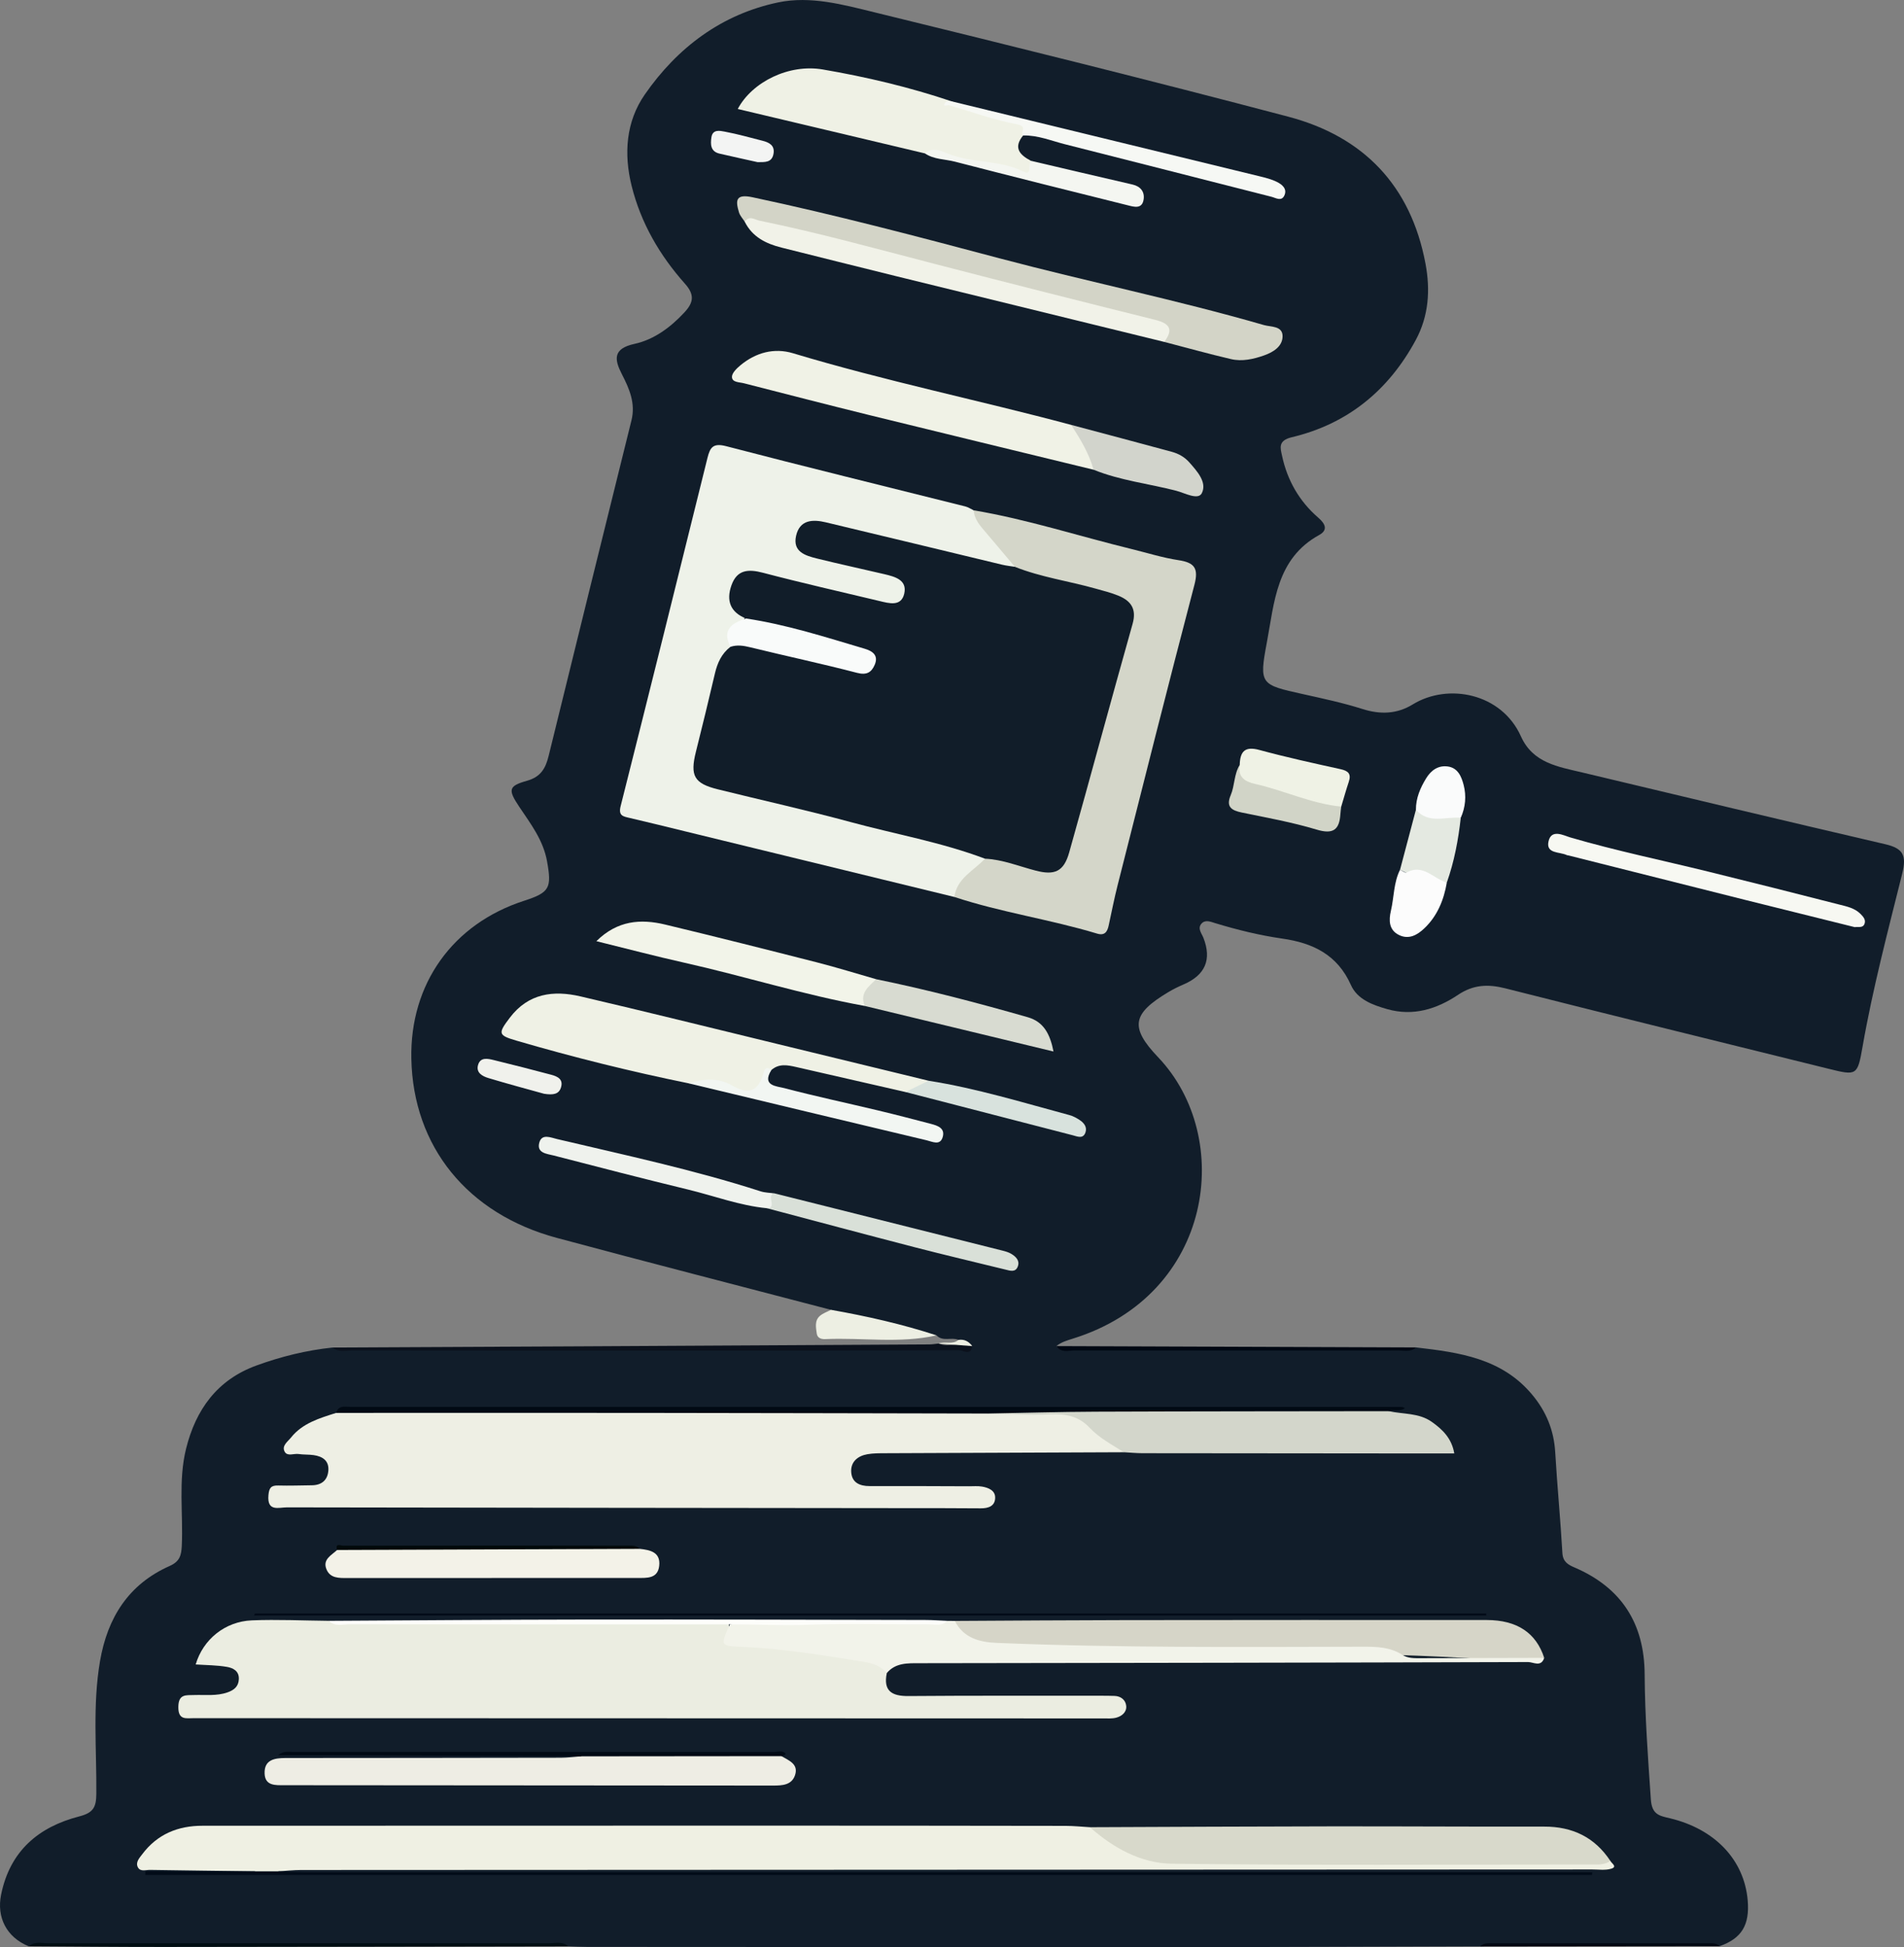 <?xml version="1.0" encoding="UTF-8"?>
<svg id="Layer_2" data-name="Layer 2" xmlns="http://www.w3.org/2000/svg" viewBox="0 0 506.493 517.865">
  <rect x="0" y="0" width="506.493" height="517.865" fill="#808080" stroke="none"/>
  <g id="Layer_1-2" data-name="Layer 1">
    <g>
      <path d="m376.701,358.372c11.44,1.333,22.761,2.849,30.859,12.537,3.761,4.499,5.808,9.493,6.152,15.357.524,8.935,1.399,17.849,1.908,26.785.135,2.362,1.549,3.125,3.224,3.844,12.476,5.359,18.576,14.867,18.658,28.385.068,11.126.883,22.209,1.649,33.306.283,4.098,2.328,4.362,5.06,5.014,11.991,2.861,19.764,11.065,20.699,21.783.575,6.596-1.59,10.159-7.425,12.22-21.254-.424-42.508-.551-63.761.066-25.892.068-51.784.186-77.676.193-53.287.016-106.575-.026-159.862-.052-1.656-.001-3.312-.095-4.967-.146-1.272-.55-2.615-.335-3.929-.335-45.243-.011-90.486-.011-135.729-0-1.315 0-2.657-.204-3.933.32-5.919-2.417-8.546-7.715-7.343-13.688,2.345-11.638,9.945-18.063,20.82-20.862,3.721-.958,4.489-2.447,4.52-5.996.101-11.77-1.03-23.581.984-35.307,1.982-11.543,7.589-20.455,18.535-25.305,2.673-1.184,3.1-2.832,3.216-5.375.392-8.593-.969-17.288,1.13-25.776,2.576-10.413,8.267-18.346,18.705-22.152,6.556-2.39,13.298-4.055,20.254-4.788,1.788.586,3.631.297,5.446.298,37.408.019,74.821.321,112.224-.127,16.443-.197,32.895.009,49.279-.545,1.136-.846-.258-1.118-.424-1.661-1.865-.798-4.172.553-5.841-1.2-8.435-.55-16.473-3.069-24.633-4.977-1.282-.3-2.572-.69-3.445-1.815-24.306-6.365-48.644-12.607-72.907-19.129-23.825-6.404-38.239-24.312-38.724-47.617-.414-19.932,10.994-35.919,30.012-42.059,6.83-2.205,7.35-3.43,6.09-10.475-1.012-5.657-4.346-9.955-7.377-14.488-3.049-4.559-2.935-5.555,2.057-6.955,3.633-1.019,4.929-3.293,5.733-6.575,7.3-29.766,14.66-59.518,22.038-89.265,1.131-4.558-.551-8.406-2.556-12.309-1.969-3.831-2.486-6.771,3.356-8.04,5.174-1.124,9.574-4.369,13.29-8.376,2.466-2.659,2.753-4.701.132-7.643-6.696-7.517-11.705-16.106-14.163-25.955-2.131-8.539-1.534-17.121,3.489-24.354,8.678-12.495,20.45-21.364,35.537-24.508,8.539-1.779,17.232.61,25.537,2.642,36.765,8.993,73.503,18.116,110.099,27.765,20.023,5.28,32.611,18.34,36.507,39.097,1.321,7.04.853,13.907-2.583,20.288-7.217,13.403-18.151,22.351-32.998,25.874-3.772.895-2.995,2.963-2.573,4.948,1.383,6.502,4.575,12.079,9.635,16.453,1.84,1.59,2.672,3.257.226,4.603-11.402,6.274-11.907,17.939-13.913,28.588-2.107,11.187-1.655,11.223,9.596,13.725,5.321,1.183,10.676,2.322,15.862,3.966,4.755,1.507,9.165,1.345,13.36-1.228,9.349-5.732,23.597-3.034,28.775,8.502,3.194,7.115,9.907,8.073,16.29,9.597,26.873,6.415,53.744,12.844,80.655,19.094,4.766,1.107,5.68,2.995,4.474,7.844-3.793,15.245-7.824,30.449-10.533,45.954-1.363,7.798-1.541,7.781-9.165,5.893-28.639-7.091-57.295-14.114-85.891-21.37-4.629-1.174-8.514-.974-12.565,1.734-5.664,3.787-11.913,5.759-18.82,3.804-3.904-1.105-7.961-2.582-9.672-6.418-3.601-8.072-10.118-11.183-18.255-12.347-6.04-.865-11.967-2.323-17.813-4.097-1.234-.374-2.707-1.056-3.736.174-1.051,1.257.115,2.564.564,3.712q3.397,8.687-5.311,12.418c-1.363.586-2.708,1.246-3.981,2.006-9.633,5.75-10.386,9.338-2.746,17.356,20.288,21.291,14.83,63.131-22.642,74.814-1.604.5-3.141.934-4.442,2.008.91,1.064,2.151.674,3.26.675,30.0.019,59.999.018,89.999.015.83-0,1.658.008,2.439-.339Z" fill="#111d2a" stroke-width="0"/>
      <path d="m258.641,358.024c-.382,2.684-2.434,1.081-3.478,1.086-27.073.118-54.146.093-81.22.092-26.741-.001-53.482.01-80.223-.028-1.767-.003-3.678.579-5.27-.775,21.898-.105,43.796-.202,65.694-.316,31.024-.161,62.049-.332,93.073-.511.821-.005,1.641-.152,2.461-.233,2.915,1.179,6.062-.683,8.962.685Z" fill="#0b111c" stroke-width="0"/>
      <path d="m221.056,348.372c9.5,1.682,18.896,3.793,28.078,6.792-9.815,2.211-19.762.553-29.638.999-1.051.047-2.071-.301-2.23-1.493-.216-1.617-.613-3.407.816-4.665.828-.729,1.972-1.1,2.974-1.632Z" fill="#edefe3" stroke-width="0"/>
      <path d="m7.628,517.648c1.586-1.374,3.5-.779,5.265-.781,44.356-.034,88.713-.035,133.069-.002,1.763.001,3.681-.597,5.257.799-35.901.057-71.801.133-107.702.159-11.963.009-23.926-.113-35.889-.175Z" fill="#000d12" stroke-width="0"/>
      <path d="m376.701,358.372c-1.403,1.304-3.145.796-4.745.798-28.643.031-57.286.037-85.929-.01-1.704-.003-3.706.778-5.024-1.139,31.899.117,63.798.234,95.697.351Z" fill="#000712" stroke-width="0"/>
      <path d="m393.725,517.669c.925-.935,2.118-.805,3.269-.806,19.234-.007,38.467-.008,57.701-.013,1.002-0,1.998-.008,2.791.753-21.254.022-42.507.044-63.761.066Z" fill="#010711" stroke-width="0"/>
      <path d="m258.641,358.024c-2.987-.228-5.974-.457-8.961-.685,1.705-.649,3.717.365,5.295-.975,1.58-.237,2.753.425,3.666,1.66Z" fill="#edefe3" stroke-width="0"/>
      <path d="m235.903,444.976c-.976,4.77,1.315,6.154,5.758,6.119,16.952-.136,33.905-.073,50.858-.082,1.329-.001,2.66-.002,3.988.048,1.73.065,2.94,1.124,3.085,2.676.153,1.637-1.165,2.727-2.688,3.118-1.1.283-2.307.19-3.467.19-80.609-.019-161.219-.045-241.828-.069-2.1-.001-4.215.599-4.169-3.006.044-3.479,2.048-3.073,4.214-3.144,2.973-.097,5.987.315,8.896-.716,1.706-.604,2.9-1.539,2.987-3.512.097-2.209-1.598-2.984-3.139-3.253-2.729-.477-5.544-.462-8.344-.654,1.948-6.622,7.766-11.44,14.965-11.728,6.792-.271,13.608.06,20.413.125,1.569.826,3.264.436,4.896.437,33.552.018,67.103.033,100.644.008.328.017.902.087.9.198-.085,5.722,4.121,4.922,7.704,5.135,9.548.569,18.945,2.304,28.381,3.74,2.735.416,5.177,1.26,5.945,4.368Z" fill="#ebede1" stroke-width="0"/>
      <path d="m298.964,386.248c-21.103.084-42.205.163-63.308.262-1.656.008-3.342-.016-4.959.275-2.542.458-4.421,2.017-4.266,4.704.161,2.787,2.196,3.773,4.902,3.763,8.81-.033,17.621.024,26.432.05,1.163.004,2.351-.112,3.483.084,1.688.293,3.501,1.011,3.481,2.949-.024,2.241-1.785,2.851-3.866,2.832-6.815-.06-13.631-.045-20.447-.052-54.692-.059-109.385-.109-164.077-.203-2.191-.004-5.316,1.237-4.932-3.219.165-1.918.66-2.647,2.593-2.594,2.989.082,5.983-.028,8.975-.061,2.551-.028,4.137-1.325,4.366-3.834.247-2.705-1.532-3.857-3.931-4.191-1.312-.183-2.662-.095-3.971-.287-1.258-.185-2.973.689-3.695-.589-.898-1.59.781-2.681,1.655-3.778,3.077-3.862,7.599-5.158,12.038-6.574,2.218-1.011,4.575-.605,6.872-.606,55.217-.024,110.435-.018,165.646-.019,3.946.002,7.997.566,11.831-.107,10.021-1.76,17.331,3,24.269,9.088.64.562,1.149,1.169.91,2.105Z" fill="#eeefe4" stroke-width="0"/>
      <path d="m253.871,238.565c-23.806-5.802-47.611-11.605-71.418-17.406-4.989-1.216-9.971-2.458-14.973-3.617-1.747-.405-3.026-.58-2.379-3.141,7.783-30.854,15.453-61.736,23.099-92.625.702-2.837,1.526-4.004,5.003-3.097,21.154,5.517,42.394,10.699,63.599,16.02.773.194,1.473.678,2.207,1.027,3.207,3.78,6.69,7.333,9.584,11.369.851,1.186,2.745,2.336.895,4.181-1.651.735-3.246.242-4.861-.178-13.981-3.63-28.145-6.493-42.132-10.104-3.111-.803-7.611-2.426-8.629,1.761-1.119,4.602,4.097,4.184,6.945,5.118,4.41,1.447,9.076,1.988,13.556,3.245,1.602.449,3.225.85,4.622,1.794,1.888,1.277,3.443,2.87,2.603,5.357-.857,2.535-2.922,3.481-5.513,3.303-1.664-.114-3.262-.605-4.874-.995-8.714-2.11-17.355-4.524-26.122-6.405-2.801-.601-5.952-2.048-8.267,1.087-2.451,3.319-.134,5.905,1.541,8.546-1.111,2.935-4.531,4.893-3.676,8.673-4.839,9.275-6.014,19.619-8.547,29.556-.935,3.669,1.64,5.488,4.779,6.416,6.53,1.931,13.143,3.581,19.793,5.019,15.264,3.301,30.231,7.764,45.404,11.413,2.095.504,4.226.997,5.731,2.752.284.415.64,1.051.383,1.361-2.704,3.258-5.525,6.415-8.351,9.568Z" fill="#eef2e9" stroke-width="0"/>
      <path d="m67.768,497.709c-9.281-.121-18.562-.23-27.842-.379-1.103-.018-2.544.541-3.21-.62-.786-1.371.392-2.575,1.142-3.572,3.986-5.3,9.471-7.548,15.991-7.549,49.646-.011,99.292-.032,148.938-.033,26.899-0,53.797.025,80.696.067,2.149.003,4.297.232,6.446.356,5.619,2.408,11.158,5.001,16.858,7.228,2.882,1.126,5.828,1.129,8.807,1.129,35.468.007,70.937.006,106.405.006,2.146,0,4.319-.229,6.388.61.385.693,1.96,1.565.172,2.081-1.542.444-3.295.183-4.954.184-114.513.045-229.026.084-343.539.142-1.976.001-3.952.229-5.928.35-2.123,1.058-4.245,1.057-6.368 0Z" fill="#eff0e3" stroke-width="0"/>
      <path d="m269.967,150.756c-2.87-3.404-5.727-6.82-8.617-10.208-1.205-1.413-2.183-2.912-2.342-4.822,14.24,2.388,27.966,6.874,41.955,10.288,4.183,1.021,8.321,2.336,12.561,2.977,4.237.64,5.359,2.159,4.214,6.525-6.978,26.615-13.687,53.301-20.449,79.973-.897,3.537-1.591,7.125-2.372,10.691-.367,1.674-1.067,2.737-3.081,2.127-12.516-3.788-25.532-5.635-37.967-9.744.676-5.028,5.186-6.984,8.152-10.177,4.078-2.202,7.739.362,11.463,1.2,6.966,1.567,8.427,1.03,10.419-5.87,5.29-18.322,10.281-36.729,15.339-55.116,1.74-6.325.575-8.242-5.864-10.107-6.212-1.8-12.546-3.152-18.79-4.836-1.759-.474-4.123-.295-4.622-2.902Z" fill="#d4d6c9" stroke-width="0"/>
      <path d="m428.387,494.951c-1.615,1.13-3.463.948-5.282.947-37.146-.004-74.295.257-111.435-.214-8.079-.103-15.513-4.168-21.741-9.707,21.378-.08,42.756-.2,64.134-.227,18.9-.023,37.8.107,56.7.068,7.528-.015,13.446,2.812,17.623,9.131Z" fill="#d8d9cb" stroke-width="0"/>
      <path d="m240.86,290.439c-9.684-2.212-19.37-4.416-29.05-6.641-2.299-.529-4.565-.974-6.587.771-.659.176-1.191.501-1.483,1.16-2.778,6.267-2.77,6.237-9.448,3.904-3.577-1.249-7.263-1.876-11.072-1.497-15.431-3.141-30.7-6.936-45.814-11.351-4.944-1.444-4.978-1.902-1.778-6.121,4.918-6.485,11.599-7.329,18.779-5.657,17.443,4.062,34.824,8.389,52.229,12.615,13.461,3.268,26.919,6.546,40.378,9.82-1.016,3.123-3.454,3.329-6.153,2.998Z" fill="#eff1e5" stroke-width="0"/>
      <path d="m254.005,431.115c15.109-.075,30.217-.198,45.326-.217,32.057-.04,64.115-.046,96.172-.022,8.068.006,13.137,3.426,15.283,10.066-4.722,1.247-9.572.789-14.283.459-34.563-2.424-69.177-1.424-103.766-2.005-8.917-.15-17.838-1.184-26.797-.862-3.612.13-6.845-1.181-9.831-3.061-1.522-.958-3.187-2.05-2.104-4.358Z" fill="#d6d5c8" stroke-width="0"/>
      <path d="m254.005,431.115c2.287,4.573,6.674,5.653,11.044,5.835,32.471,1.352,64.965,1.092,97.454,1.025,3.707-.008,7.296.062,10.538,2.16,1.469.95,3.164.894,4.832.89,10.971-.028,21.942-.055,32.912-.083-.824,2.562-2.899,1.107-4.273,1.111-53.965.166-107.931.236-161.896.308-3.177.004-6.376-.148-8.714,2.614-2.221-2.592-5.286-2.867-8.41-3.363-9.697-1.54-19.394-3.101-29.207-3.547-6.765-.308-6.775-.1-4.129-6.029,5.87-1.247,11.802-.178,17.705-.375,11.744-.391,23.51-.098,35.267-.136,1.627-.005,3.316.392,4.88-.43.665.006,1.33.013,1.995.019Z" fill="#f2f3ea" stroke-width="0"/>
      <path d="m207.892,467.075c1.94,1.169,4.577,2.074,3.605,5.042-.872,2.662-3.401,2.787-5.819,2.785-43.359-.035-86.718-.055-130.078-.094-2.324-.002-5.091.199-5.209-3.107-.131-3.657,2.613-4.117,5.493-4.119,24.421-.017,48.841-.031,73.262-.077,1.805-.003,3.609-.248,5.413-.381.773-.883,1.821-.647,2.787-.648,15.91-.013,31.819-.012,47.729-.001.971.001,2.01-.212,2.818.601Z" fill="#eeede4" stroke-width="0"/>
      <path d="m298.964,386.248c-3.177-2.024-6.54-3.772-9.171-6.575-2.775-2.955-6.201-3.679-10.222-3.497-5.616.255-11.26-.118-16.892-.222.795-1.952,2.528-1.249,3.889-1.25,33.364-.037,66.728-.032,100.092-.021.969 0,2.017-.226,2.799.641,3.825.858,7.967.409,11.411,2.841,2.9,2.047,5.318,4.413,5.993,8.408-3.191,0-6.226.002-9.26-0-24.563-.018-49.127-.032-73.69-.067-1.65-.002-3.299-.168-4.948-.258Z" fill="#d3d6cb" stroke-width="0"/>
      <path d="m272.173,36.028c-2.708,3.29-.884,5.188,2.07,6.738.873,3.549.123,4.376-3.356,3.337-6.738-2.013-13.823-2.564-20.473-4.978-1.309-.475-2.876-.599-4.358-.321-16.579-3.934-33.157-7.869-49.806-11.82,3.837-7.212,13.636-12.047,22.608-10.51,11.588,1.986,23.045,4.699,34.218,8.458,5.743,2.858,12.081,3.814,18.171,5.517,3.179.889,2.003,2.035.926,3.578Z" fill="#eff1e5" stroke-width="0"/>
      <path d="m198.104,58.964c-.521-.823-1.255-1.583-1.525-2.481-.967-3.211-.89-4.972,3.624-4.015,22.063,4.678,43.847,10.439,65.633,16.223,23.384,6.209,47.117,11.04,70.371,17.761,1.887.545,5.027.158,4.98,3.037-.044,2.676-2.498,4.184-4.926,5.039-2.837.999-5.836,1.674-8.806.98-5.947-1.39-11.834-3.032-17.747-4.57-.27-2.847-1.761-4.202-4.642-4.888-27.73-6.607-55.229-14.11-82.771-21.447-8-2.131-16.231-3.307-24.19-5.638Z" fill="#d3d4c7" stroke-width="0"/>
      <path d="m290.908,124.931c-19.936-4.852-39.88-9.666-59.803-14.569-11.093-2.73-22.153-5.6-33.221-8.43-1.215-.311-3.134-.195-3.173-1.676-.027-1.022,1.262-2.278,2.243-3.093,4.094-3.404,8.977-4.724,13.99-3.214,24.414,7.356,49.396,12.475,74.003,19.055,3.954,2.993,6.543,6.668,5.961,11.928Z" fill="#f0f2e6" stroke-width="0"/>
      <path d="m170.186,411.949c2.802.296,5.589.88,5.17,4.537-.391,3.411-3.265,3.198-5.778,3.198-25.722.006-51.444-.006-77.166.019-2.224.002-4.553.103-5.556-2.3-1.108-2.654,1.302-3.741,2.821-5.154.942-1.004,2.175-.643,3.295-.644,24.925-.018,49.85-.017,74.776-.014.832 0,1.663-.012,2.439.357Z" fill="#f3f2e8" stroke-width="0"/>
      <path d="m198.104,58.964c1.234-1.742,2.601-.55,4.003-.262,15.713,3.221,31.16,7.505,46.675,11.526,19.494,5.052,39.017,9.992,58.559,14.852,3.866.961,4.857,2.577,2.367,5.857-23.806-5.833-47.616-11.653-71.418-17.505-10.14-2.493-20.263-5.05-30.394-7.58-4.15-1.036-7.767-2.832-9.792-6.889Z" fill="#f1f2e8" stroke-width="0"/>
      <path d="m230.048,267.552c-16.283-2.95-32.078-7.941-48.206-11.547-7.56-1.69-15.054-3.678-23.195-5.682,5.576-5.523,11.772-5.983,18.275-4.423,13.497,3.237,26.957,6.633,40.405,10.066,5.282,1.348,10.493,2.972,15.736,4.47-.422,2.62-2.135,4.692-3.016,7.117Z" fill="#f2f4e9" stroke-width="0"/>
      <path d="m369.458,375.325c-26.001.039-52.002.036-78.002.138-9.593.038-19.185.321-28.778.492-30.698-.058-61.396-.136-92.094-.167-27.05-.028-54.099-.003-81.149-.001.549-2.071,2.253-1.607,3.672-1.607,93.216-.006,186.431.003,279.647.021.313 0.0.626.17 1.0.278-1.302,1.122-2.945.263-4.296.846Z" fill="#010a14" stroke-width="0"/>
      <path d="m493.395,246.592c-9.776-2.429-19.582-4.848-29.379-7.304-15.58-3.907-31.154-7.839-46.731-11.758-.161-.04-.343-.028-.487-.098-1.889-.92-5.565-.312-4.88-3.597.727-3.487,4.039-1.62,5.856-1.09,12.085,3.527,24.405,6.063,36.613,9.067,11.577,2.848,23.138,5.759,34.687,8.722,2.058.528,4.253.926,5.855,2.543.699.705,1.458,1.531,1.072,2.603-.442,1.228-1.635.753-2.606.911Z" fill="#f7f8f2" stroke-width="0"/>
      <path d="m67.768,497.709c2.123-0,4.246-0,6.368-0,2.321.093,4.641.268,6.962.269,112.396.012,224.792.01,337.188.009,1.749-0,3.498,0,5.247,0-.007.228-.014.457-.021.685H38.654c-.003-.321-.005-.642-.008-.962h29.122Z" fill="#010b18" stroke-width="0"/>
      <path d="m230.048,267.552c-1.462-3.418,1.04-5.156,3.016-7.117,13.599,2.781,27.014,6.299,40.352,10.118,4.194,1.201,5.911,4.432,6.832,9.117-16.993-4.102-33.597-8.11-50.2-12.119Z" fill="#d8dbd1" stroke-width="0"/>
      <path d="m272.173,36.028c-.918-.695,1.297-2.393-1.518-2.936-6.192-1.195-12.204-3.326-18.269-5.143-.192-.058-2.168.693-.74-.857.245-.266.942-.116,1.43-.158,27.315,6.643,54.632,13.28,81.943,19.942,1.603.391,3.251.796,4.709,1.531,1.31.661,2.728,1.789,1.958,3.534-.767,1.741-2.28.693-3.473.39-18.307-4.649-36.605-9.338-54.917-13.965-3.672-.928-7.232-2.433-11.123-2.336Z" fill="#f6f8f4" stroke-width="0"/>
      <path d="m67.807,429.171h327.544c0.0.158 0.0.316.001.475H67.578c.076-.158.152-.316.229-.475Z" fill="#000815" stroke-width="0"/>
      <path d="m206.102,317.415c20.218,5.072,40.437,10.142,60.652,15.228.799.201,1.63.446,2.319.874,1.159.72,2.221,1.731,1.71,3.235-.596,1.753-2.061,1.226-3.356.908-8.041-1.973-16.103-3.864-24.117-5.938-13.119-3.395-26.206-6.909-39.307-10.373.31-1.52-.556-3.667,2.1-3.934Z" fill="#d9e0d8" stroke-width="0"/>
      <path d="m290.908,124.931c-1.216-4.361-3.536-8.171-5.961-11.928,8.927,2.382,17.861,4.741,26.777,7.165,1.766.48,3.378,1.37,4.621,2.773,2.115,2.39,4.801,5.33,3.363,8.217-.978,1.962-4.557-.048-6.8-.629-7.325-1.897-14.928-2.723-22-5.598Z" fill="#d2d4cc" stroke-width="0"/>
      <path d="m206.102,317.415c-2.55.324.842,3.82-2.1,3.934-7.24-.703-14.039-3.29-21.045-4.984-11.92-2.882-23.792-5.966-35.665-9.036-1.801-.466-4.588-.623-3.827-3.428.665-2.45,3.017-1.351,4.7-.954,18.137,4.281,36.374,8.177,54.143,13.899,1.201.387,2.526.388,3.793.569Z" fill="#eff2ed" stroke-width="0"/>
      <path d="m183.22,288.135c3.894-1.273,7.843-1.544,11.469.542,4.053,2.331,6.805,2.003,8.29-2.846.258-.843.519-2.612,2.244-1.263-2.696,4.248,1.421,4.312,3.389,4.83,8.305,2.186,16.715,3.973,25.072,5.968,4.656,1.112,9.287,2.327,13.918,3.537,1.809.472,3.861,1.13,3.174,3.517-.679,2.358-2.777,1.219-4.218.876-21.122-5.012-42.228-10.095-63.338-15.161Z" fill="#f2f6f2" stroke-width="0"/>
      <path d="m329.786,203.445c.09-3.477,1.283-5.052,5.207-3.984,7.148,1.944,14.398,3.522,21.635,5.119,2.047.452,2.872,1.252,2.169,3.352-.73,2.178-1.343,4.394-2.007,6.594-1.27,1.087-2.747.946-4.211.644-6.76-1.391-13.248-3.748-19.855-5.679-3.028-.885-4.205-2.939-2.936-6.046Z" fill="#eff2e5" stroke-width="0"/>
      <path d="m240.86,290.439c2.051-.999,4.102-1.999,6.153-2.998,12.747,2.001,25.055,5.81,37.478,9.138.94.252,1.849.743,2.67,1.28,1.16.759,2.082,1.861,1.593,3.313-.619,1.839-2.154,1.093-3.359.783-14.85-3.819-29.691-7.672-44.535-11.516Z" fill="#d8e2dd" stroke-width="0"/>
      <path d="m329.786,203.445c-.608,3.255,1.509,4.488,4.058,5.052,7.73,1.709,14.969,5.274,22.945,6.029-.076.657-.181,1.312-.222,1.971-.265,4.203-1.912,5.478-6.318,4.152-6.5-1.955-13.231-3.17-19.896-4.538-2.76-.566-4.283-1.52-2.971-4.605,1.102-2.589.856-5.595,2.404-8.062Z" fill="#d1d4c7" stroke-width="0"/>
      <path d="m246.056,40.805c2.024-1.75,4.096-.768,6.054.034,6.466,2.647,13.773,1.575,20.178,4.829,2.364,1.201,1.069-2.032,1.954-2.902,9.012,2.111,18.018,4.244,27.039,6.316,2.168.498,3.229,1.961,2.949,3.92-.393,2.746-2.637,1.995-4.322,1.576-15.312-3.807-30.62-7.633-45.895-11.584-2.657-.687-5.56-.55-7.957-2.188Z" fill="#f4f6f1" stroke-width="0"/>
      <path d="m372.43,231.329c1.408-5.322,2.817-10.644,4.225-15.966,3.819,1.593,8.178.187,11.93,2.149-.651,5.863-1.731,11.635-3.705,17.213-4.361-.358-8.564-1.3-12.45-3.397Z" fill="#e4e9e1" stroke-width="0"/>
      <path d="m372.43,231.329c.587.264,1.389.918,1.728.732,4.44-2.438,7.181,1.705,10.722,2.665-.797,4.649-2.524,8.894-5.982,12.179-1.807,1.716-4.053,3.074-6.696,1.8-2.787-1.344-2.778-3.978-2.204-6.436.85-3.639.712-7.499,2.432-10.939Z" fill="#fcfcfc" stroke-width="0"/>
      <path d="m252.01,431.096c-1.499,1.541-3.425.892-5.164.902-10.721.058-21.455-.279-32.16.14-6.864.269-13.687-.161-20.529-.102-33.678-.004-67.355.006-101.033-.046-1.905-.003-4.011.728-5.692-.901,22.872-.12,45.744-.316,68.615-.343,30.006-.035,60.011.058,90.017.113,1.982.004,3.964.154,5.945.236Z" fill="#fdfdfa" stroke-width="0"/>
      <path d="m388.585,217.513c-4.036-.389-8.525,1.739-11.93-2.149-.014-3.081,1.155-5.8,2.715-8.347,1.282-2.093,3.162-3.505,5.734-3.165,2.744.363,3.68,2.734,4.25,4.937.755,2.917.49,5.905-.769,8.725Z" fill="#fafbfb" stroke-width="0"/>
      <path d="m207.892,467.075c-17.778.016-35.556.032-53.333.049-22.739-.093-45.477-.188-68.216-.276-3.951-.015-7.903-.002-12.386-.002,1.547-1.25,2.743-.878,3.847-.878,42.67-.018,85.339-.017,128.009.019,1.049.001,2.221-.537,3.171.382.03.029-.073.291-.168.34-.294.15-.613.248-.922.367Z" fill="#010a15" stroke-width="0"/>
      <path d="m144.711,290.902c-4.326-1.208-9.579-2.602-14.78-4.172-1.565-.472-3.349-1.388-2.766-3.463.608-2.162,2.567-1.716,4.155-1.329,5.126,1.246,10.235,2.562,15.334,3.917,1.672.444,3.268,1.193,2.567,3.4-.54,1.701-1.938,2.068-4.51,1.648Z" fill="#f0f1ec" stroke-width="0"/>
      <path d="m201.53,43.128c-3.377-.755-6.758-1.49-10.128-2.271-2.419-.561-2.419-2.483-2.156-4.321.317-2.219,2.272-1.761,3.546-1.523,3.399.634,6.739,1.584,10.097,2.435,1.723.437,3.217,1.22,2.895,3.337-.387,2.552-2.344,2.317-4.254,2.344Z" fill="#f3f4f3" stroke-width="0"/>
      <path d="m170.186,411.949c-26.836.1-53.673.2-80.51.3-.605-1.959,1.003-1.136,1.611-1.137,25.385-.037,50.769-.025,76.154-.02,1.006 0,1.999.027,2.744.856Z" fill="#01090a" stroke-width="0"/>
      <path d="m269.967,150.756c6.935,2.769,14.342,3.782,21.48,5.796,2.066.583,4.173,1.094,6.145,1.916,3.295,1.374,4.802,3.537,3.697,7.452-5.71,20.241-11.17,40.552-16.865,60.797-1.442,5.126-3.886,6.147-8.93,4.835-4.462-1.161-8.784-2.954-13.471-3.165-11.647-4.398-23.917-6.531-35.879-9.778-11.657-3.165-23.467-5.766-35.195-8.675-6.326-1.569-7.424-3.603-5.82-10.012,1.73-6.91,3.422-13.83,5.041-20.767.66-2.828,1.777-5.312,4.132-7.118,1.725-2.648,4.154-1.405,6.22-.89,7.861,1.958,15.809,3.543,23.648,5.586,1.119.292,2.237.608,3.391.733,1.167.126,2.502.273,3.035-1.025.713-1.732-.803-2.391-1.961-2.858-5.227-2.108-10.833-2.968-16.158-4.757-4.646-1.561-9.822-1.396-14.042-4.328-4.158-1.66-5.291-4.736-3.875-8.777,1.488-4.246,4.493-4.415,8.436-3.377,10.246,2.695,20.585,5.033,30.892,7.494,2.608.623,5.852,1.592,6.656-1.962.826-3.654-2.505-4.507-5.307-5.168-5.961-1.406-11.953-2.683-17.897-4.157-3.106-.77-6.536-1.787-5.567-6.054.978-4.306,4.445-4.401,7.94-3.568,15.62,3.723,31.225,7.512,46.84,11.258,1.119.268,2.274.384,3.413.57Z" fill="#111d29" stroke-width="0"/>
      <path d="m198.437,164.497c10.795,1.608,21.148,4.955,31.566,8.04,2.076.615,3.772,1.74,2.678,4.284-.862,2.003-2.124,2.806-4.698,2.135-9.4-2.451-18.912-4.469-28.348-6.784-1.829-.449-3.535-.727-5.331-.136-2.347-4.556.393-6.322,4.134-7.539Z" fill="#f9fbfa" stroke-width="0"/>
    </g>
  </g>
</svg>